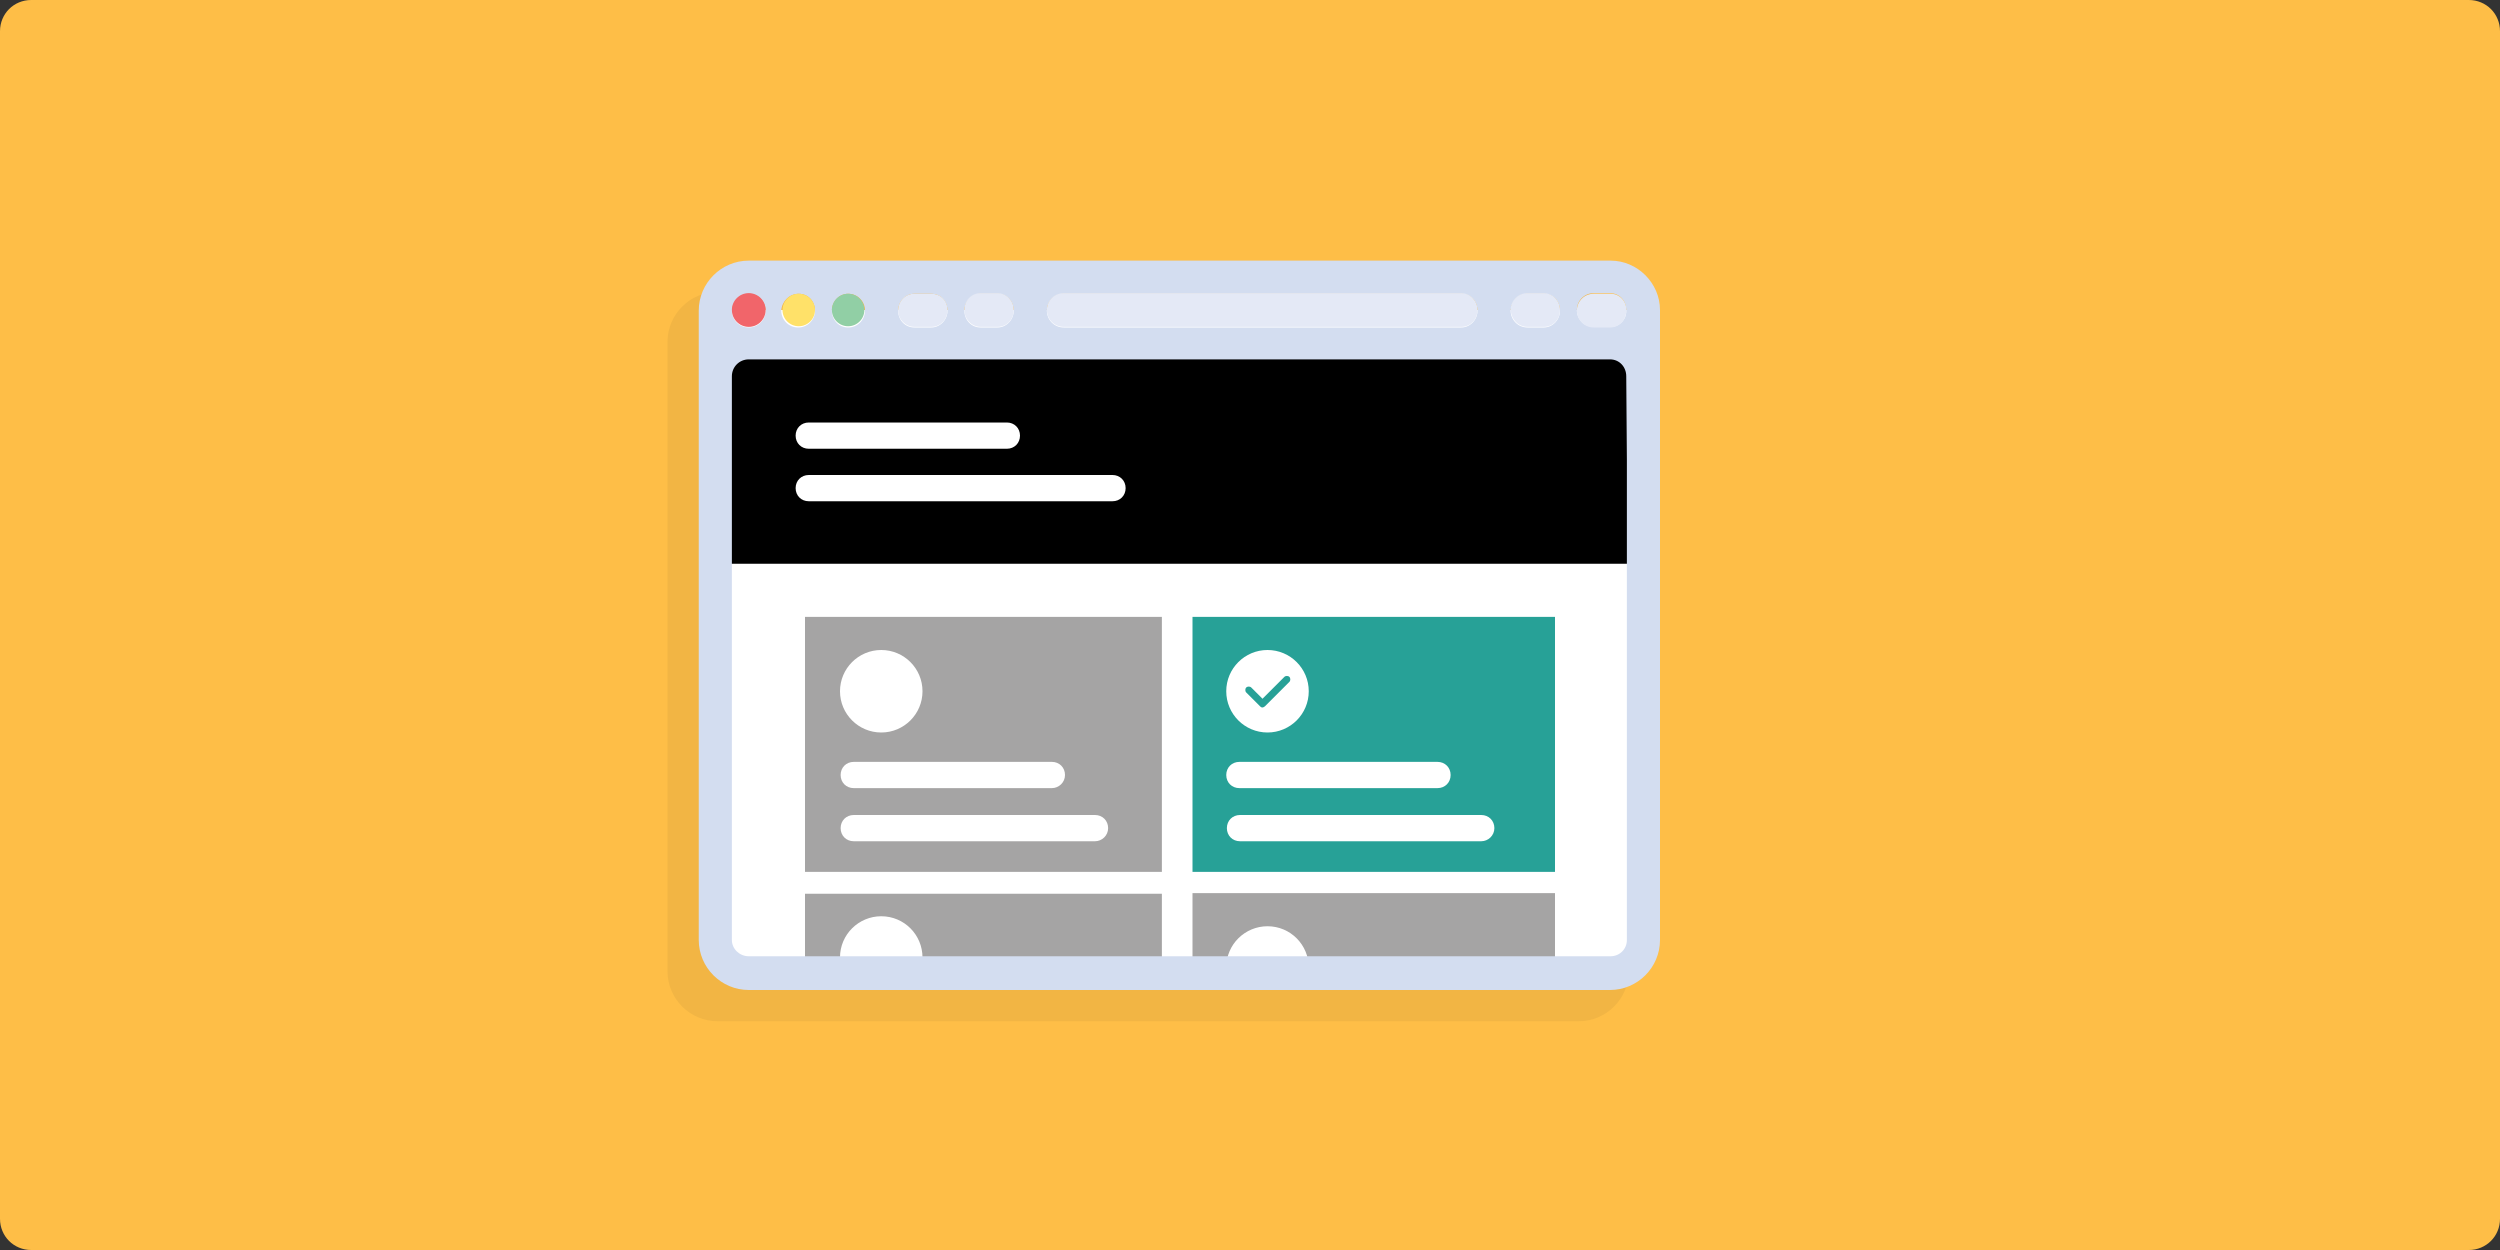 <?xml version="1.0" encoding="utf-8"?>
<!-- Generator: Adobe Illustrator 23.0.2, SVG Export Plug-In . SVG Version: 6.00 Build 0)  -->
<svg version="1.1" id="Layer_1" xmlns="http://www.w3.org/2000/svg" xmlns:xlink="http://www.w3.org/1999/xlink" x="0px" y="0px"
	 viewBox="0 0 400 200" style="enable-background:new 0 0 400 200;" xml:space="preserve">
<rect x="0" y="0" width="400" height="200" fill="#333333" stroke="none"/>
<style type="text/css">
	.st0{fill:#FEBE47;}
	.st1{opacity:5.000000e-02;enable-background:new    ;}
	.st2{fill:#FFFFFF;}
	.st3{fill:#A5A4A4;}
	.st4{fill:#27A197;}
	.st5{fill:#D3DDF0;}
	.st6{fill:#F1656A;}
	.st7{fill:#FFE169;}
	.st8{fill:#91CFA5;}
	.st9{fill:#E4E9F6;}
</style>
<g>
	<path class="st0" d="M400,195c0,2.8-2.2,5-5,5H5c-2.8,0-5-2.2-5-5V5c0-2.8,2.2-5,5-5h390c2.8,0,5,2.2,5,5V195z"/>
</g>
<g>
	<path class="st1" d="M252.7,46.7H114.8c-4.4,0-8,3.6-8,8v100.7c0,4.4,3.6,8,8,8h137.8c4.4,0,8-3.6,8-8V54.6
		C260.6,50.3,257.1,46.7,252.7,46.7z"/>
	<rect x="114.8" y="49.6" class="st2" width="147" height="105.6"/>
</g>
<g id="Layer_4">
	<rect x="115.5" y="56.8" width="146.2" height="33.4"/>
	<path class="st2" d="M178,80.2h-48.6c-1.2,0-2.1-0.9-2.1-2.1s0.9-2.1,2.1-2.1H178c1.2,0,2.1,0.9,2.1,2.1S179.2,80.2,178,80.2z"/>
	<path class="st2" d="M161.1,71.8h-31.7c-1.2,0-2.1-0.9-2.1-2.1s0.9-2.1,2.1-2.1h31.7c1.2,0,2.1,0.9,2.1,2.1S162.3,71.8,161.1,71.8z
		"/>
	<rect x="128.8" y="98.7" class="st3" width="57.1" height="40.8"/>
	<rect x="128.8" y="143" class="st3" width="57.1" height="12.5"/>
	<g>
		<path class="st2" d="M134.4,153.2c0-3.7,3-6.6,6.6-6.6c3.7,0,6.6,3,6.6,6.6"/>
	</g>
	<g>
		<circle class="st2" cx="141" cy="110.6" r="6.6"/>
	</g>
	<path class="st2" d="M175.2,134.6h-38.6c-1.2,0-2.1-0.9-2.1-2.1s0.9-2.1,2.1-2.1h38.6c1.2,0,2.1,0.9,2.1,2.1
		S176.3,134.6,175.2,134.6z"/>
	<path class="st2" d="M168.3,126.1h-31.7c-1.2,0-2.1-0.9-2.1-2.1s0.9-2.1,2.1-2.1h31.7c1.2,0,2.1,0.9,2.1,2.1
		S169.4,126.1,168.3,126.1z"/>
	<rect x="190.8" y="98.7" class="st4" width="58" height="40.8"/>
	<g>
		<circle class="st2" cx="202.8" cy="110.6" r="6.6"/>
	</g>
	<path class="st2" d="M237,134.6h-38.6c-1.2,0-2.1-0.9-2.1-2.1s0.9-2.1,2.1-2.1H237c1.2,0,2.1,0.9,2.1,2.1S238.1,134.6,237,134.6z"
		/>
	<path class="st2" d="M230,126.1h-31.7c-1.2,0-2.1-0.9-2.1-2.1s0.9-2.1,2.1-2.1H230c1.2,0,2.1,0.9,2.1,2.1S231.2,126.1,230,126.1z"
		/>
	<rect x="190.8" y="142.9" class="st3" width="58" height="13.1"/>
	<g>
		<path class="st2" d="M196.2,154.8c0-3.7,3-6.6,6.6-6.6c3.7,0,6.6,3,6.6,6.6"/>
	</g>
	<path class="st4" d="M206.3,108.3c-0.2-0.2-0.6-0.2-0.8,0l-3.5,3.5l-1.8-1.8c-0.2-0.2-0.6-0.2-0.8,0c-0.2,0.2-0.2,0.6,0,0.8
		l2.2,2.2c0.1,0.1,0.2,0.2,0.4,0.2c0.1,0,0.3-0.1,0.4-0.2l3.9-3.9C206.5,108.9,206.5,108.5,206.3,108.3z"/>
</g>
<g id="Layer_3">
	<g>
		<path class="st5" d="M257.7,41.7H119.8c-4.4,0-8,3.6-8,8v100.7c0,4.4,3.6,8,8,8h137.8c4.4,0,8-3.6,8-8V49.6
			C265.6,45.3,262,41.7,257.7,41.7z M244.4,47h2.6c1.5,0,2.6,1.2,2.6,2.7c0,1.5-1.2,2.7-2.6,2.7h-2.6c-1.5,0-2.7-1.2-2.7-2.7
			C241.8,48.2,242.9,47,244.4,47z M170.2,47h63.6c1.5,0,2.6,1.2,2.6,2.7c0,1.5-1.2,2.7-2.6,2.7h-63.6c-1.5,0-2.7-1.2-2.7-2.7
			C167.5,48.2,168.7,47,170.2,47z M156.9,47h2.7c1.5,0,2.6,1.2,2.6,2.7c0,1.5-1.2,2.7-2.6,2.7h-2.7c-1.5,0-2.6-1.2-2.6-2.7
			C154.3,48.2,155.5,47,156.9,47z M146.3,47h2.7c1.5,0,2.6,1.2,2.6,2.7c0,1.5-1.2,2.7-2.6,2.7h-2.7c-1.5,0-2.6-1.2-2.6-2.7
			C143.7,48.2,144.9,47,146.3,47z M135.7,47c1.5,0,2.7,1.2,2.7,2.7c0,1.5-1.2,2.7-2.7,2.7s-2.6-1.2-2.6-2.7
			C133.1,48.2,134.3,47,135.7,47z M127.8,47c1.5,0,2.6,1.2,2.6,2.7c0,1.5-1.2,2.7-2.7,2.7c-1.5,0-2.7-1.2-2.7-2.7
			C125.1,48.2,126.3,47,127.8,47z M119.8,47c1.5,0,2.7,1.2,2.7,2.7c0,1.5-1.2,2.7-2.7,2.7s-2.7-1.2-2.7-2.7
			C117.2,48.2,118.4,47,119.8,47z M260.3,73.5v76.9c0,1.5-1.2,2.6-2.6,2.6H119.8c-1.5,0-2.7-1.2-2.7-2.6V73.5V60.2
			c0-1.5,1.2-2.7,2.7-2.7h137.8c1.5,0,2.6,1.2,2.6,2.7L260.3,73.5L260.3,73.5z M257.7,52.3H255c-1.5,0-2.7-1.2-2.7-2.7
			s1.2-2.7,2.7-2.7h2.6c1.5,0,2.6,1.2,2.6,2.7C260.3,51.1,259.1,52.3,257.7,52.3z"/>
		<circle class="st6" cx="119.8" cy="49.6" r="2.7"/>
		<circle class="st7" cx="127.8" cy="49.6" r="2.6"/>
		<circle class="st8" cx="135.7" cy="49.6" r="2.6"/>
		<g>
			<path class="st9" d="M146.3,52.3h2.7c1.5,0,2.6-1.2,2.6-2.7S150.5,47,149,47h-2.7c-1.5,0-2.6,1.2-2.6,2.7
				C143.7,51.1,144.9,52.3,146.3,52.3z"/>
			<path class="st9" d="M156.9,52.3h2.7c1.5,0,2.6-1.2,2.6-2.7s-1.2-2.7-2.6-2.7h-2.7c-1.5,0-2.6,1.2-2.6,2.7
				C154.3,51.1,155.5,52.3,156.9,52.3z"/>
			<path class="st9" d="M244.4,52.3h2.6c1.5,0,2.6-1.2,2.6-2.7s-1.2-2.7-2.6-2.7h-2.6c-1.5,0-2.7,1.2-2.7,2.7
				C241.8,51.1,242.9,52.3,244.4,52.3z"/>
			<path class="st9" d="M257.7,47H255c-1.5,0-2.7,1.2-2.7,2.7c0,1.5,1.2,2.7,2.7,2.7h2.6c1.5,0,2.6-1.2,2.6-2.7
				C260.3,48.2,259.1,47,257.7,47z"/>
			<path class="st9" d="M170.2,52.3h63.6c1.5,0,2.6-1.2,2.6-2.7s-1.2-2.7-2.6-2.7h-63.6c-1.5,0-2.7,1.2-2.7,2.7
				C167.5,51.1,168.7,52.3,170.2,52.3z"/>
		</g>
	</g>
</g>
</svg>
